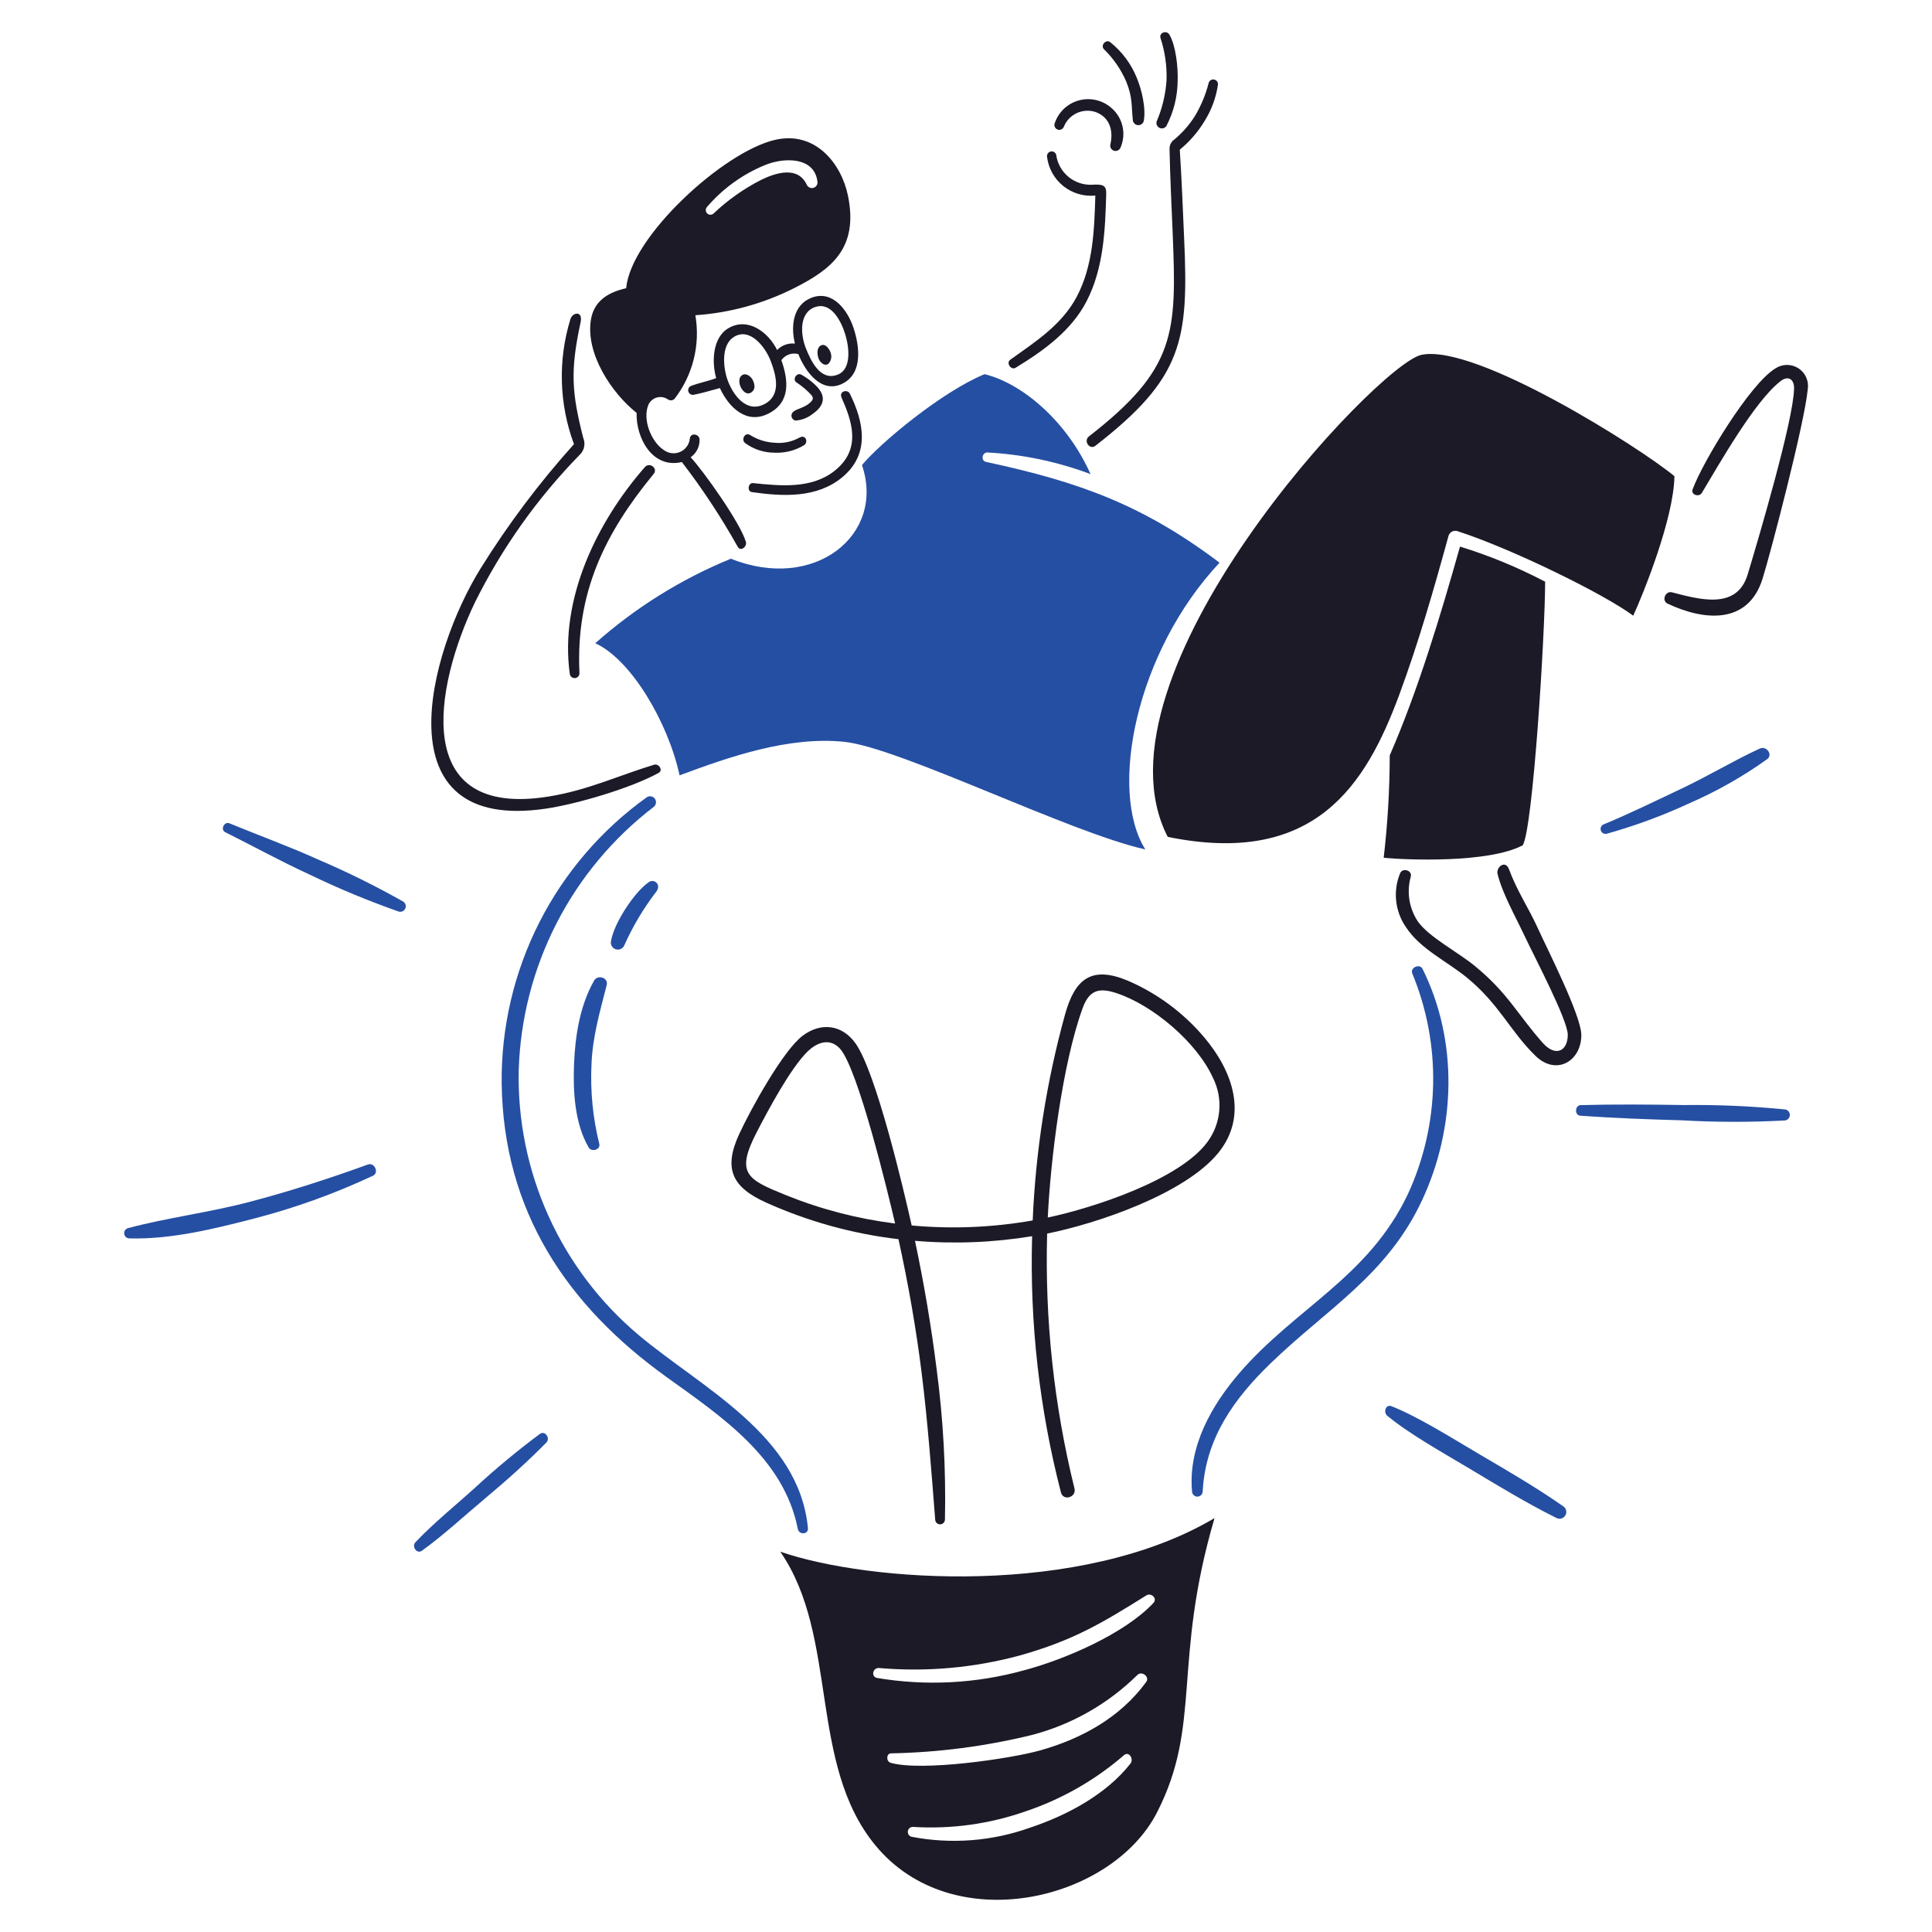 <svg width="300" height="300" viewBox="0 0 300 300" fill="none" xmlns="http://www.w3.org/2000/svg">
<path fill-rule="evenodd" clip-rule="evenodd" d="M84.849 223.984C81.842 227.049 78.634 229.91 75.34 232.663C72.089 235.379 68.96 238.314 65.52 240.793C64.72 241.372 63.881 240.129 64.509 239.472C67.465 236.372 70.856 233.672 74.009 230.786C77.141 227.91 80.42 225.197 83.833 222.659C84.627 222.071 85.491 223.33 84.849 223.984ZM57.132 180.823C51.08 183.023 44.923 185.008 38.692 186.644C32.417 188.292 25.946 189.083 19.833 190.716C19.651 190.778 19.497 190.902 19.398 191.066C19.299 191.23 19.261 191.424 19.292 191.614C19.322 191.803 19.419 191.976 19.564 192.101C19.71 192.226 19.895 192.295 20.087 192.297C26.54 192.475 33.261 190.821 39.469 189.212C45.81 187.571 51.986 185.346 57.918 182.565C58.9 182.1 58.153 180.452 57.132 180.823ZM62.632 140.012C58.349 137.588 53.936 135.404 49.411 133.471C44.759 131.371 40.273 129.759 35.611 127.839C34.819 127.513 34.185 128.832 34.963 129.218C39.423 131.435 43.55 133.733 48.137 135.831C52.617 137.99 57.215 139.898 61.908 141.545C62.104 141.603 62.314 141.588 62.501 141.505C62.688 141.421 62.838 141.273 62.925 141.088C63.013 140.903 63.031 140.693 62.977 140.496C62.923 140.299 62.801 140.127 62.632 140.012ZM94.206 152.97C94.506 151.786 92.806 151.285 92.243 152.282C90.051 156.143 89.313 160.837 89.137 165.216C88.965 169.458 89.224 174.429 91.409 178.178C91.864 178.959 93.264 178.501 93.063 177.642C92.057 173.602 91.647 169.437 91.847 165.279C92 161.03 93.161 157.055 94.206 152.97ZM100.778 136.955C98.603 138.408 95.378 143.236 94.891 146.07C94.817 146.333 94.844 146.613 94.968 146.857C95.091 147.1 95.301 147.289 95.557 147.384C95.812 147.48 96.094 147.477 96.347 147.374C96.6 147.272 96.805 147.078 96.923 146.832C98.232 143.886 99.883 141.104 101.841 138.543C102.8 137.384 101.6 136.409 100.778 136.955ZM99.186 207.319C93.197 202.29 88.413 195.981 85.187 188.858C81.962 181.734 80.376 173.977 80.547 166.159C80.79 158.218 82.798 150.431 86.425 143.362C90.051 136.294 95.206 130.121 101.514 125.291C101.7 125.144 101.821 124.931 101.854 124.697C101.887 124.462 101.829 124.224 101.691 124.031C101.554 123.839 101.347 123.706 101.115 123.661C100.882 123.617 100.641 123.663 100.442 123.791C93.391 128.84 87.661 135.514 83.737 143.248C79.813 150.982 77.811 159.547 77.9 168.219C78.156 188.062 88.03 202.711 103.511 213.835C112.011 219.946 121.711 226.394 123.881 237.402C124.072 238.374 125.555 238.307 125.455 237.272C124.066 222.87 109.033 215.574 99.186 207.319ZM220.893 150.448C220.457 149.57 218.922 150.239 219.299 151.159C221.548 156.601 222.65 162.448 222.537 168.335C222.423 174.222 221.096 180.022 218.638 185.373C212.531 198.31 201.162 203.1 192.466 213.189C188.086 218.271 184.466 224.689 185.102 231.62C185.115 231.832 185.21 232.031 185.366 232.176C185.522 232.32 185.728 232.399 185.94 232.395C186.153 232.392 186.356 232.307 186.508 232.158C186.659 232.008 186.747 231.807 186.754 231.594C187.176 223.329 191.654 217.179 197.205 211.788C205.963 203.275 215.384 198.054 220.83 186.35C226.069 175.091 226.454 161.667 220.893 150.448ZM229.525 225.698C225.525 223.345 220.311 220.051 216.105 218.364C215.161 217.985 214.766 219.307 215.421 219.847C218.909 222.724 224.326 225.728 228.304 228.115C232.686 230.744 237.052 233.399 241.628 235.683C241.864 235.821 242.144 235.863 242.41 235.798C242.676 235.733 242.906 235.568 243.052 235.336C243.198 235.105 243.248 234.826 243.191 234.558C243.135 234.29 242.977 234.055 242.75 233.902C238.492 230.929 234 228.328 229.525 225.7V225.698ZM277.23 172.277C271.987 171.757 266.719 171.528 261.45 171.591C256.118 171.505 250.789 171.458 245.458 171.603C244.535 171.628 244.458 173.182 245.393 173.249C250.644 173.624 255.905 173.815 261.168 173.963C266.497 174.266 271.838 174.273 277.168 173.985C277.372 173.959 277.56 173.862 277.698 173.71C277.837 173.558 277.917 173.363 277.924 173.157C277.932 172.952 277.866 172.751 277.739 172.59C277.612 172.428 277.431 172.318 277.23 172.277ZM249.442 129.477C253.881 128.24 258.211 126.643 262.391 124.703C266.624 122.855 270.651 120.569 274.407 117.881C275.351 117.158 274.271 115.767 273.27 116.23C269.17 118.125 265.291 120.47 261.21 122.407C257.301 124.262 252.888 126.419 248.925 128.047C248.768 128.137 248.648 128.28 248.586 128.45C248.523 128.62 248.523 128.807 248.585 128.977C248.646 129.147 248.766 129.29 248.923 129.381C249.08 129.472 249.264 129.504 249.442 129.473V129.477ZM189.377 87.377C177.506 78.434 167.689 74.851 153.097 71.721C152.255 71.54 152.505 70.231 153.328 70.26C158.805 70.555 164.204 71.688 169.337 73.619C165.712 65.466 158.774 59.541 152.886 58.099C146.265 60.819 136.73 68.744 133.846 72.216C137.528 83.016 126.512 91.968 113.489 86.758C105.78 89.913 98.66 94.35 92.433 99.883C97.969 102.383 103.743 112.147 105.524 120.395C113.38 117.465 122.497 114.317 131.071 115.186C139.645 116.055 166.127 129.295 177.848 131.9C172.114 122.812 176.343 101.246 189.377 87.369V87.377Z" fill="#254FA3"/>
<path fill-rule="evenodd" clip-rule="evenodd" d="M121.16 240.943C130.276 254.117 125.46 273.812 135.912 286.522C147.902 301.104 172.602 295.204 179.648 281.457C186.683 267.731 182.008 258.157 188.591 235.734C167.827 248.029 134.978 245.714 121.16 240.943ZM175.551 273.833C171.765 278.66 165.632 281.915 159.916 283.81C154.021 285.914 147.67 286.397 141.525 285.21C141.346 285.157 141.191 285.042 141.09 284.885C140.988 284.728 140.946 284.54 140.971 284.355C140.996 284.17 141.087 284 141.226 283.876C141.366 283.751 141.545 283.681 141.732 283.678C147.676 284.056 153.636 283.235 159.256 281.264C164.874 279.378 170.068 276.411 174.545 272.529C175.339 271.881 176.073 273.168 175.551 273.833ZM177.98 261.179C173.952 266.694 167.963 269.997 161.465 271.817C156.893 273.097 143.185 275.096 138.329 273.736C137.549 273.517 137.629 272.254 138.359 272.26C145.737 272.117 153.076 271.16 160.244 269.405C166.416 267.788 172.056 264.579 176.6 260.1C177.291 259.392 178.574 260.367 177.98 261.179ZM178.013 247.727C178.731 247.279 179.78 248.185 179.101 248.91C174.601 253.716 165.286 257.71 158.95 259.38C151.547 261.424 143.787 261.826 136.212 260.556C135.194 260.378 135.512 258.929 136.501 259.009C143.84 259.646 151.233 258.988 158.344 257.064C166.76 254.7 171.251 251.946 178.013 247.727ZM175.193 152.308C169.455 149.881 166.901 152.028 165.371 157.557C162.496 167.984 160.814 178.703 160.356 189.509C154.155 190.604 147.836 190.868 141.565 190.292C140.306 184.65 136.045 166.557 132.865 162.043C130.783 159.083 127.472 158.697 124.639 160.826C121.589 163.118 116.539 172.29 114.781 176.103C112.281 181.515 113.717 184.362 118.932 186.72C125.461 189.663 132.403 191.586 139.516 192.42C141.024 199.308 142.232 206.145 143.109 213.149C144.048 220.636 144.629 228.449 145.219 235.995C145.233 236.189 145.321 236.371 145.465 236.502C145.609 236.633 145.798 236.704 145.993 236.699C146.188 236.694 146.373 236.614 146.511 236.476C146.648 236.338 146.727 236.152 146.731 235.957C146.896 228.149 146.464 220.34 145.439 212.598C144.602 205.921 143.473 199.257 142.078 192.673C148.148 193.187 154.258 192.945 160.268 191.954C159.88 205.365 161.388 218.764 164.746 231.754C165.106 233.121 167.185 232.505 166.846 231.137C163.653 218.192 162.225 204.875 162.6 191.548C170.3 190.013 184.035 185.391 189.206 178.982C193.873 173.197 191.385 166.269 186.992 161.082C183.788 157.287 179.749 154.285 175.193 152.308ZM122.021 185.576C116.071 183.149 114.144 182.301 117.502 175.81C119.291 172.353 122.714 165.936 125.369 163.31C126.839 161.859 128.833 161.11 130.415 162.817C133.215 165.849 137.947 185.45 138.99 189.987C133.167 189.257 127.463 187.774 122.021 185.576ZM187.451 177.376C183.135 183.188 169.828 187.551 162.699 189.059C163.116 180.192 164.944 165.24 168.111 156.545C169.111 153.811 170.563 153.295 173.311 154.194C179.086 156.088 185.897 161.92 188.356 167.383C189.148 168.968 189.483 170.743 189.323 172.508C189.163 174.273 188.515 175.959 187.451 177.376ZM126.065 46.212C123.159 47.291 122.755 50.59 123.434 53.351C122.928 53.297 122.416 53.359 121.937 53.532C121.458 53.705 121.025 53.985 120.67 54.351C119.317 51.6 116.186 49.213 113.162 50.93C110.615 52.376 110.499 56.217 111.208 58.71C110.008 59.19 108.535 59.446 107.263 59.942C107.109 60.018 106.986 60.146 106.918 60.304C106.85 60.462 106.84 60.639 106.891 60.803C106.942 60.967 107.049 61.108 107.194 61.2C107.34 61.292 107.513 61.329 107.683 61.305C108.944 61.073 110.493 60.605 111.783 60.257C113.129 63.191 115.871 65.98 119.339 64.215C122.791 62.459 122.429 59.037 121.331 55.933C121.619 55.523 122.027 55.213 122.498 55.043C122.969 54.873 123.481 54.851 123.964 54.982C125.004 57.625 127.504 61.176 130.78 59.591C134.056 58.006 133.454 53.691 132.531 50.909C131.608 48.127 129.282 45.019 126.065 46.212ZM118.722 62.738C115.886 64.238 113.764 61.259 112.957 58.952C112.288 57.036 111.965 53.625 113.898 52.357C116.428 50.697 118.864 53.934 119.654 56C120.535 58.306 121.351 61.35 118.722 62.738ZM130.142 58.146C127.421 59.289 125.925 56.063 125.124 54.046C124.292 51.953 124.052 48.529 126.597 47.674C129.119 46.826 130.645 49.962 131.238 51.874C131.854 53.866 132.265 57.254 130.142 58.146ZM116.91 59.053C117.28 59.867 117.233 60.464 116.762 60.853C116.131 61.382 115.5 60.953 115.102 60.271C114.825 59.796 114.527 58.694 115.262 58.237C115.888 57.852 116.662 58.508 116.91 59.053ZM129.01 54.873C129.099 55.156 129.109 55.458 129.038 55.746C128.968 56.035 128.82 56.298 128.61 56.508C127.969 56.93 127.268 56.202 127.077 55.587C126.843 54.837 126.885 54.021 127.377 53.695C128.154 53.187 128.842 54.241 129.011 54.873H129.01ZM125.818 62.5C126.228 62.115 126.37 61.833 126.007 61.364C125.316 60.602 124.528 59.933 123.663 59.375C122.994 58.905 123.72 57.8 124.423 58.175C125.214 58.61 125.943 59.148 126.593 59.775C128.331 61.423 128.103 62.928 126.179 64.284C125.412 64.883 124.482 65.239 123.511 65.306C123.365 65.274 123.23 65.201 123.124 65.096C123.018 64.99 122.944 64.856 122.912 64.71C122.88 64.563 122.89 64.411 122.942 64.27C122.994 64.13 123.085 64.007 123.205 63.917C123.82 63.424 124.945 63.32 125.818 62.5ZM120.286 68.751C121.629 68.882 122.98 68.6 124.158 67.943C125.083 67.43 125.551 68.598 124.887 69.113C123.479 69.971 121.844 70.382 120.197 70.293C118.57 70.281 116.989 69.752 115.682 68.784C115.063 68.267 115.655 67.109 116.421 67.515C117.58 68.256 118.912 68.682 120.286 68.749V68.751ZM116.948 75.016C121.167 75.455 125.985 75.94 129.548 73.145C133.904 69.734 132.235 65.298 130.675 61.73C130.251 60.76 131.593 60.375 131.969 61.138C134.176 65.609 135.093 70.517 130.815 74.085C126.859 77.385 121.553 77.098 116.755 76.413C115.965 76.3 116.159 74.932 116.948 75.014V75.016ZM156.871 55.864C160.787 53.056 164.891 50.447 167.208 46.056C169.74 41.256 169.931 35.673 170.082 30.364C168.29 30.542 166.501 30.01 165.098 28.881C163.695 27.752 162.792 26.118 162.582 24.33C162.559 24.15 162.604 23.967 162.708 23.819C162.813 23.67 162.969 23.566 163.146 23.526C163.323 23.486 163.509 23.513 163.667 23.603C163.825 23.693 163.944 23.838 164 24.011C164.176 25.349 164.848 26.573 165.884 27.438C166.92 28.304 168.243 28.749 169.591 28.685C171.221 28.591 171.812 28.744 171.774 30.085C171.613 35.757 171.38 41.625 168.726 46.775C166.369 51.351 162.015 54.488 157.714 57.098C156.991 57.539 156.184 56.354 156.871 55.862V55.864ZM171.421 7.645C170.842 7.045 171.721 6.045 172.388 6.545C174.207 7.992 175.622 9.882 176.498 12.035C177.274 13.852 178.005 16.924 177.579 18.867C177.515 19.043 177.395 19.194 177.237 19.296C177.08 19.398 176.893 19.447 176.706 19.434C176.519 19.421 176.341 19.348 176.199 19.225C176.057 19.102 175.959 18.936 175.919 18.753C175.656 16.313 175.886 15.165 174.896 12.706C174.082 10.806 172.901 9.086 171.421 7.643V7.645ZM179.6 18.87C180.474 16.829 180.995 14.654 181.141 12.438C181.21 10.215 180.891 7.998 180.198 5.885C179.965 5.061 181.165 4.648 181.587 5.379C182.598 7.127 182.938 10.479 182.867 12.502C182.851 14.958 182.253 17.376 181.122 19.556C181.012 19.724 180.845 19.848 180.652 19.904C180.458 19.961 180.251 19.946 180.068 19.863C179.884 19.781 179.736 19.635 179.65 19.453C179.565 19.271 179.547 19.064 179.6 18.87ZM182.064 21.898C183.46 20.79 184.656 19.45 185.597 17.937C186.52 16.372 187.218 14.686 187.671 12.927C187.709 12.739 187.819 12.572 187.978 12.464C188.136 12.356 188.331 12.314 188.52 12.348C188.709 12.381 188.878 12.488 188.99 12.644C189.101 12.8 189.147 12.994 189.118 13.184C188.823 15.173 188.12 17.08 187.051 18.784C186.03 20.48 184.726 21.989 183.195 23.244C183.501 27.877 183.67 32.524 183.878 37.162C184.584 52.882 183.642 58.715 170.094 69.219C169.194 69.919 168.194 68.462 169.087 67.768C182.634 57.241 182.721 51.712 182.096 36.284C181.919 31.893 181.69 27.501 181.604 23.108C181.597 22.886 181.635 22.665 181.715 22.457C181.794 22.25 181.914 22.06 182.068 21.9L182.064 21.898ZM101.5 73.59C93.826 82.924 89.406 92.107 89.974 104.449C89.998 104.648 89.942 104.848 89.819 105.006C89.695 105.164 89.514 105.266 89.315 105.29C89.116 105.315 88.916 105.259 88.758 105.136C88.6 105.012 88.498 104.831 88.474 104.632C86.874 92.998 92.658 81.086 100.136 72.532C100.871 71.7 102.212 72.728 101.5 73.59ZM102.258 120.022C98.025 122.363 89.604 124.851 84.771 125.564C58.924 129.381 66.581 101.212 74.629 88.264C78.886 81.42 83.737 74.964 89.126 68.97C86.809 62.727 86.618 55.895 88.581 49.532C88.913 48.496 90.557 48.178 90.15 50.068C88.525 57.611 88.779 60.968 90.562 67.988C90.742 68.409 90.795 68.873 90.715 69.324C90.635 69.775 90.424 70.192 90.11 70.525C83.461 77.31 77.926 85.103 73.71 93.616C67.51 106.607 63.674 127.216 85.273 123.671C91.329 122.678 95.903 120.471 101.558 118.749C102.3 118.524 103.03 119.6 102.261 120.022H102.258ZM238.718 143.977C240.234 147.313 245.533 157.694 245.546 160.711C245.563 164.765 241.669 167.1 238.433 163.956C234.503 160.14 232.801 155.9 227.766 151.79C224.647 149.244 220.531 147.363 218.324 143.979C217.483 142.771 216.958 141.371 216.798 139.908C216.638 138.444 216.848 136.964 217.408 135.603C217.778 134.69 219.308 135.144 219.069 136.103C218.734 137.286 218.661 138.527 218.855 139.741C219.05 140.954 219.507 142.111 220.194 143.13C221.95 145.553 226.394 147.851 228.983 149.974C234.197 154.242 235.593 157.474 239.569 161.951C241.529 164.158 243.436 163.243 243.444 160.685C243.45 158.392 238.233 148.524 236.637 145.126C235.277 142.226 233.245 138.657 232.537 135.677C232.297 134.677 233.746 133.444 234.319 134.99C235.562 138.353 237.375 141.017 238.721 143.977H238.718ZM280.708 60.419C280.247 65.572 274.903 86.019 273.677 89.897C271.405 97.088 264.506 96.364 258.942 93.73C257.96 93.265 258.601 91.716 259.617 91.976C263.796 93.043 269.687 94.805 271.374 89.212C273.08 83.554 278.449 65.412 278.582 60.375C278.623 58.837 277.651 58.275 276.468 59.196C272.468 62.296 266.977 72.025 264.261 76.537C263.832 77.251 262.519 76.837 262.829 75.987C264.376 71.753 271.737 59.581 275.678 57.213C276.204 56.862 276.821 56.672 277.453 56.665C278.086 56.658 278.706 56.836 279.239 57.175C279.773 57.515 280.196 58.003 280.457 58.578C280.718 59.154 280.807 59.794 280.711 60.419H280.708ZM214.857 133.2C215.475 127.922 215.79 122.614 215.798 117.3C220.203 107.193 223.728 95.454 226.708 84.87C231.273 86.281 235.7 88.108 239.931 90.328C239.897 98.865 238.025 128.634 236.455 131.251C231.146 134.07 218.33 133.527 214.857 133.2ZM260.006 73.941C259.898 80.562 255.123 92.308 253.606 95.606C249.229 92.319 234.83 85.228 226.306 82.474C226.031 82.386 225.733 82.41 225.476 82.541C225.219 82.672 225.025 82.9 224.935 83.174C222.657 91.474 220.276 99.774 217.288 107.851C212.111 121.841 204.224 134.626 181.324 129.951C168.424 104.88 213.934 56.515 220.724 55.099C229.183 53.333 254.8 69.6 260.006 73.943V73.941ZM115.819 84.141C114.96 81.179 109.219 73.119 107.244 71.005C107.691 70.692 108.052 70.271 108.294 69.782C108.536 69.293 108.651 68.75 108.629 68.205C108.552 67.391 107.286 67.144 107.123 68.045C107.089 68.493 106.936 68.924 106.681 69.293C106.425 69.663 106.076 69.958 105.669 70.148C105.262 70.338 104.812 70.417 104.364 70.376C103.917 70.334 103.489 70.175 103.123 69.914C101.107 68.64 99.684 65.059 100.723 62.763C100.858 62.501 101.047 62.271 101.279 62.089C101.51 61.907 101.778 61.777 102.064 61.708C102.351 61.639 102.648 61.633 102.937 61.689C103.226 61.746 103.5 61.864 103.739 62.036C103.893 62.133 104.075 62.175 104.256 62.157C104.437 62.139 104.607 62.061 104.739 61.936C106.149 60.114 107.165 58.019 107.723 55.783C108.28 53.548 108.366 51.221 107.975 48.95C113.32 48.587 118.538 47.154 123.32 44.738C129.067 41.831 133.35 38.583 131.671 30.381C130.671 25.481 126.656 20.238 120.3 21.728C112.283 23.607 97.915 36.798 97.236 44.753C94.519 45.362 92.261 46.669 91.765 49.597C90.875 54.855 94.941 61.009 98.853 64.113C98.733 67.951 101.277 72.831 105.878 71.743C109.087 75.913 111.986 80.312 114.554 84.905C115 85.712 116.035 84.888 115.819 84.141ZM109.791 32.129C112.218 29.297 115.28 27.08 118.727 25.657C121.657 24.418 126.568 24.264 126.948 28.341C126.944 28.532 126.878 28.716 126.761 28.866C126.643 29.016 126.479 29.123 126.295 29.172C126.11 29.221 125.915 29.208 125.739 29.136C125.562 29.064 125.414 28.937 125.316 28.773C123.947 25.715 120.516 26.794 118.151 27.948C115.464 29.325 112.988 31.079 110.798 33.157C110.66 33.282 110.479 33.349 110.293 33.344C110.106 33.339 109.929 33.261 109.799 33.128C109.669 32.995 109.595 32.817 109.593 32.63C109.592 32.444 109.663 32.264 109.791 32.129ZM163.781 19.122C164.062 18.286 164.542 17.531 165.178 16.92C165.815 16.31 166.59 15.862 167.436 15.616C168.283 15.37 169.177 15.332 170.042 15.505C170.906 15.679 171.716 16.059 172.402 16.614C173.329 17.342 173.988 18.357 174.275 19.5C174.563 20.642 174.462 21.848 173.99 22.928C173.914 23.112 173.773 23.263 173.595 23.353C173.416 23.442 173.211 23.464 173.018 23.414C172.824 23.365 172.655 23.247 172.541 23.083C172.427 22.919 172.377 22.719 172.398 22.521C172.922 20.341 172.37 18.213 170.098 17.386C169.141 17.076 168.102 17.142 167.191 17.568C166.28 17.995 165.565 18.752 165.191 19.686C165.116 19.873 164.97 20.023 164.785 20.102C164.6 20.181 164.391 20.184 164.204 20.109C164.017 20.034 163.867 19.888 163.788 19.703C163.709 19.518 163.706 19.309 163.781 19.122Z" fill="#1B1A26"/>
</svg>
